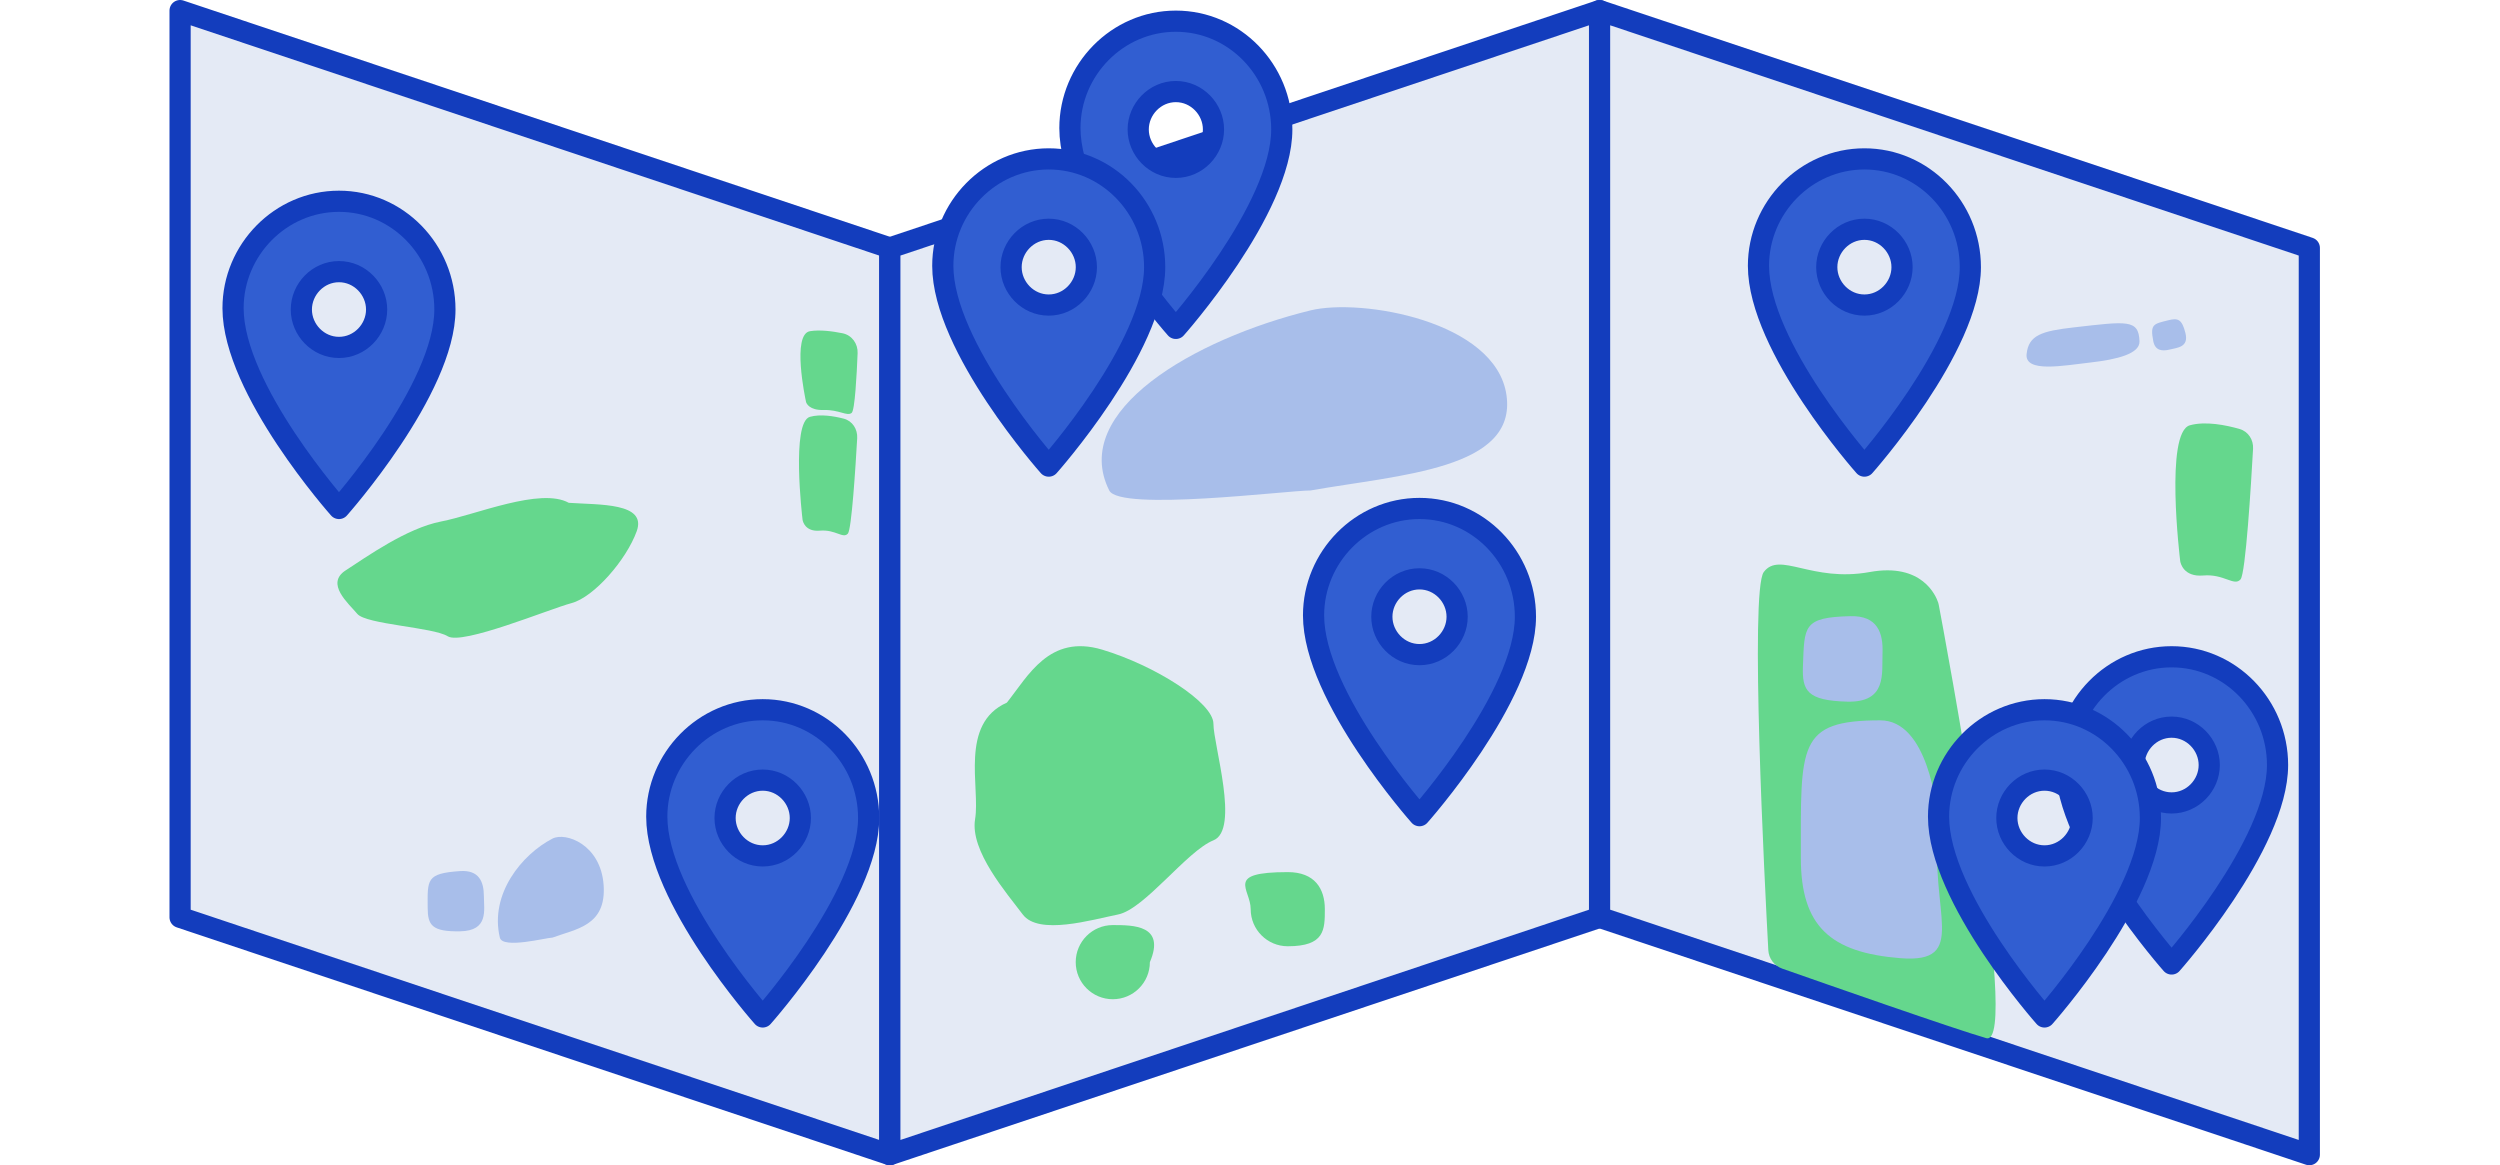 <svg width="236" height="110" viewBox="0 0 236 110" fill="none" xmlns="http://www.w3.org/2000/svg">
    <path d="M17 1L84 23.405V109L17 86.595V1Z" fill="#E4EAF5" stroke="#133DBD" stroke-width="2" stroke-linejoin="round"/>
    <path d="M84 23.405L151 1V86.595L84 109V23.405Z" fill="#E4EAF5" stroke="#133DBD" stroke-width="2" stroke-linejoin="round"/>
    <path d="M151 1L218 23.405V109L151 86.595V1Z" fill="#E4EAF5" stroke="#133DBD" stroke-width="2" stroke-linejoin="round"/>
    <path d="M166.5 54C168 52 171 55 176.5 54C181.459 53.098 182.76 56.262 182.968 56.893C182.992 56.964 183.006 57.029 183.02 57.104C183.454 59.395 190.899 98.971 187.5 98C184.577 97.165 172.237 92.842 168.249 91.44C167.488 91.172 166.971 90.492 166.928 89.687C166.582 83.306 165.175 55.767 166.5 54Z" fill="#65D78D"/>
    <path d="M211.506 54.695C210.9 55.382 209.96 54.158 207.985 54.327C206.115 54.487 205.839 53.133 205.815 52.987C205.813 52.978 205.813 52.978 205.812 52.969C205.777 52.683 204.35 40.807 206.725 40.146C208.2 39.736 210.138 40.13 211.416 40.497C212.235 40.732 212.736 41.512 212.689 42.362C212.5 45.761 211.988 54.148 211.506 54.695Z" fill="#65D78D"/>
    <path d="M80.396 38.98C79.959 39.325 79.225 38.663 77.749 38.704C76.404 38.741 76.132 38.08 76.095 37.963C76.091 37.951 76.088 37.939 76.086 37.927C76.006 37.556 74.737 31.546 76.466 31.263C77.403 31.109 78.607 31.272 79.541 31.461C80.419 31.639 80.994 32.443 80.959 33.338C80.878 35.365 80.7 38.74 80.396 38.98Z" fill="#65D78D"/>
    <path d="M80.041 50.37C79.586 50.891 78.88 49.965 77.395 50.094C76.004 50.215 75.787 49.211 75.765 49.084C75.763 49.075 75.763 49.072 75.762 49.063C75.728 48.782 74.678 39.849 76.457 39.349C77.442 39.072 78.703 39.277 79.645 39.52C80.469 39.732 80.968 40.518 80.919 41.367C80.762 44.121 80.389 49.973 80.041 50.37Z" fill="#65D78D"/>
    <path d="M174.375 66.235C178.154 66.333 177.636 63.567 177.71 61.655C177.783 59.743 177.232 58.105 174.686 58.166C170.176 58.274 170.344 59.107 170.197 62.903C170.109 65.201 170.596 66.136 174.375 66.235Z" fill="#A8BEEA"/>
    <path d="M191.311 33.427C191.127 35.218 194.79 34.51 197.316 34.223C199.841 33.936 202.014 33.401 201.969 32.216C201.891 30.116 200.787 30.335 195.773 30.905C192.738 31.25 191.495 31.636 191.311 33.427Z" fill="#A8BEEA"/>
    <path d="M206.306 31.445C206.636 32.781 205.546 32.817 204.827 32.996C204.107 33.174 203.442 33.109 203.268 32.199C202.958 30.587 203.288 30.58 204.717 30.226C205.582 30.011 205.975 30.11 206.306 31.445Z" fill="#A8BEEA"/>
    <path d="M43.448 87.915C46.14 87.862 45.685 85.934 45.678 84.587C45.672 83.24 45.229 82.106 43.42 82.231C40.215 82.453 40.36 83.034 40.373 85.708C40.381 87.326 40.757 87.968 43.448 87.915Z" fill="#A8BEEA"/>
    <path d="M142.212 37.301C143.212 44.301 132.212 44.801 123.712 46.301C121.546 46.301 105.713 48.301 104.712 46.301C100.962 38.801 112.712 31.999 123.712 29.301C128.495 28.128 141.212 30.301 142.212 37.301Z" fill="#A8BEEA"/>
    <path d="M56.983 83.564C57.245 87.412 54.371 87.687 52.15 88.511C51.584 88.511 47.447 89.611 47.186 88.511C46.206 84.388 49.276 80.649 52.15 79.165C53.4 78.52 56.722 79.715 56.983 83.564Z" fill="#A8BEEA"/>
    <path d="M179.382 90.451C185.97 90.981 182.101 86.067 183 78C182.873 75.966 181.93 68 177.5 68C169.653 68 170 70.351 170 81C170 87.447 172.793 89.922 179.382 90.451Z" fill="#A8BEEA"/>
    <path d="M104.048 61.327C99.049 59.827 97.049 63.827 95.049 66.327C90.549 68.327 92.549 74.327 92.049 77.327C91.549 80.327 95.049 84.327 96.549 86.327C98.049 88.327 103.048 86.827 105.548 86.327C108.048 85.827 112.048 80.327 114.548 79.327C117.048 78.327 114.548 70.327 114.548 68.327C114.548 66.327 109.048 62.827 104.048 61.327Z" fill="#65D78D"/>
    <path d="M60.105 50.15C61.087 47.441 56.594 47.667 53.693 47.466C51.018 45.982 44.889 48.603 41.641 49.229C38.393 49.855 34.571 52.59 32.63 53.844C30.689 55.098 32.894 56.952 33.73 57.951C34.567 58.949 40.899 59.209 42.267 60.065C43.635 60.921 51.828 57.503 53.953 56.934C56.077 56.364 59.123 52.858 60.105 50.15Z" fill="#65D78D"/>
    <path d="M125.065 85.827C125.065 87.76 125.065 89.327 121.565 89.327C119.632 89.327 118.065 87.76 118.065 85.827C118.065 83.894 115.565 82.327 121.565 82.327C124.116 82.327 125.065 83.894 125.065 85.827Z" fill="#65D78D"/>
    <path d="M108.548 90.827C108.548 92.76 106.981 94.327 105.048 94.327C103.115 94.327 101.548 92.76 101.548 90.827C101.548 88.894 103.115 87.327 105.048 87.327C106.981 87.327 110.048 87.327 108.548 90.827Z" fill="#65D78D"/>
    <path d="M111 2C105.474 2 101 6.599 101 12.092C101 19.758 111 31 111 31C111 31 121 19.758 121 12.22C121 6.599 116.526 2 111 2ZM111 15.797C109.026 15.797 107.447 14.137 107.447 12.22C107.447 10.304 109.026 8.643 111 8.643C112.974 8.643 114.553 10.304 114.553 12.22C114.553 14.137 112.974 15.797 111 15.797Z" fill="#315ED1" stroke="#133DBD" stroke-width="2" stroke-miterlimit="10" stroke-linecap="round" stroke-linejoin="round"/>
    <path d="M99 15C93.474 15 89 19.599 89 25.093C89 32.758 99 44 99 44C99 44 109 32.758 109 25.22C109 19.599 104.526 15 99 15ZM99 28.797C97.026 28.797 95.447 27.137 95.447 25.22C95.447 23.304 97.026 21.643 99 21.643C100.974 21.643 102.553 23.304 102.553 25.22C102.553 27.137 100.974 28.797 99 28.797Z" fill="#315ED1" stroke="#133DBD" stroke-width="2" stroke-miterlimit="10" stroke-linecap="round" stroke-linejoin="round"/>
    <path d="M134 48C128.474 48 124 52.599 124 58.093C124 65.758 134 77 134 77C134 77 144 65.758 144 58.22C144 52.599 139.526 48 134 48ZM134 61.797C132.026 61.797 130.447 60.137 130.447 58.22C130.447 56.304 132.026 54.643 134 54.643C135.974 54.643 137.553 56.304 137.553 58.22C137.553 60.137 135.974 61.797 134 61.797Z" fill="#315ED1" stroke="#133DBD" stroke-width="2" stroke-miterlimit="10" stroke-linecap="round" stroke-linejoin="round"/>
    <path d="M176 15C170.474 15 166 19.599 166 25.093C166 32.758 176 44 176 44C176 44 186 32.758 186 25.22C186 19.599 181.526 15 176 15ZM176 28.797C174.026 28.797 172.447 27.137 172.447 25.22C172.447 23.304 174.026 21.643 176 21.643C177.974 21.643 179.553 23.304 179.553 25.22C179.553 27.137 177.974 28.797 176 28.797Z" fill="#315ED1" stroke="#133DBD" stroke-width="2" stroke-miterlimit="10" stroke-linecap="round" stroke-linejoin="round"/>
    <path d="M205 62C199.474 62 195 66.599 195 72.093C195 79.758 205 91 205 91C205 91 215 79.758 215 72.22C215 66.599 210.526 62 205 62ZM205 75.797C203.026 75.797 201.447 74.137 201.447 72.22C201.447 70.304 203.026 68.643 205 68.643C206.974 68.643 208.553 70.304 208.553 72.22C208.553 74.137 206.974 75.797 205 75.797Z" fill="#315ED1" stroke="#133DBD" stroke-width="2" stroke-miterlimit="10" stroke-linecap="round" stroke-linejoin="round"/>
    <path d="M193 67C187.474 67 183 71.599 183 77.093C183 84.758 193 96 193 96C193 96 203 84.758 203 77.22C203 71.599 198.526 67 193 67ZM193 80.797C191.026 80.797 189.447 79.137 189.447 77.22C189.447 75.304 191.026 73.643 193 73.643C194.974 73.643 196.553 75.304 196.553 77.22C196.553 79.137 194.974 80.797 193 80.797Z" fill="#315ED1" stroke="#133DBD" stroke-width="2" stroke-miterlimit="10" stroke-linecap="round" stroke-linejoin="round"/>
    <path d="M72 67C66.474 67 62 71.599 62 77.093C62 84.758 72 96 72 96C72 96 82 84.758 82 77.22C82 71.599 77.526 67 72 67ZM72 80.797C70.026 80.797 68.447 79.137 68.447 77.22C68.447 75.304 70.026 73.643 72 73.643C73.974 73.643 75.553 75.304 75.553 77.22C75.553 79.137 73.974 80.797 72 80.797Z" fill="#315ED1" stroke="#133DBD" stroke-width="2" stroke-miterlimit="10" stroke-linecap="round" stroke-linejoin="round"/>
    <path d="M32 19C26.474 19 22 23.599 22 29.093C22 36.758 32 48 32 48C32 48 42 36.758 42 29.22C42 23.599 37.526 19 32 19ZM32 32.797C30.026 32.797 28.447 31.137 28.447 29.22C28.447 27.304 30.026 25.643 32 25.643C33.974 25.643 35.553 27.304 35.553 29.22C35.553 31.137 33.974 32.797 32 32.797Z" fill="#315ED1" stroke="#133DBD" stroke-width="2" stroke-miterlimit="10" stroke-linecap="round" stroke-linejoin="round"/>
</svg>
